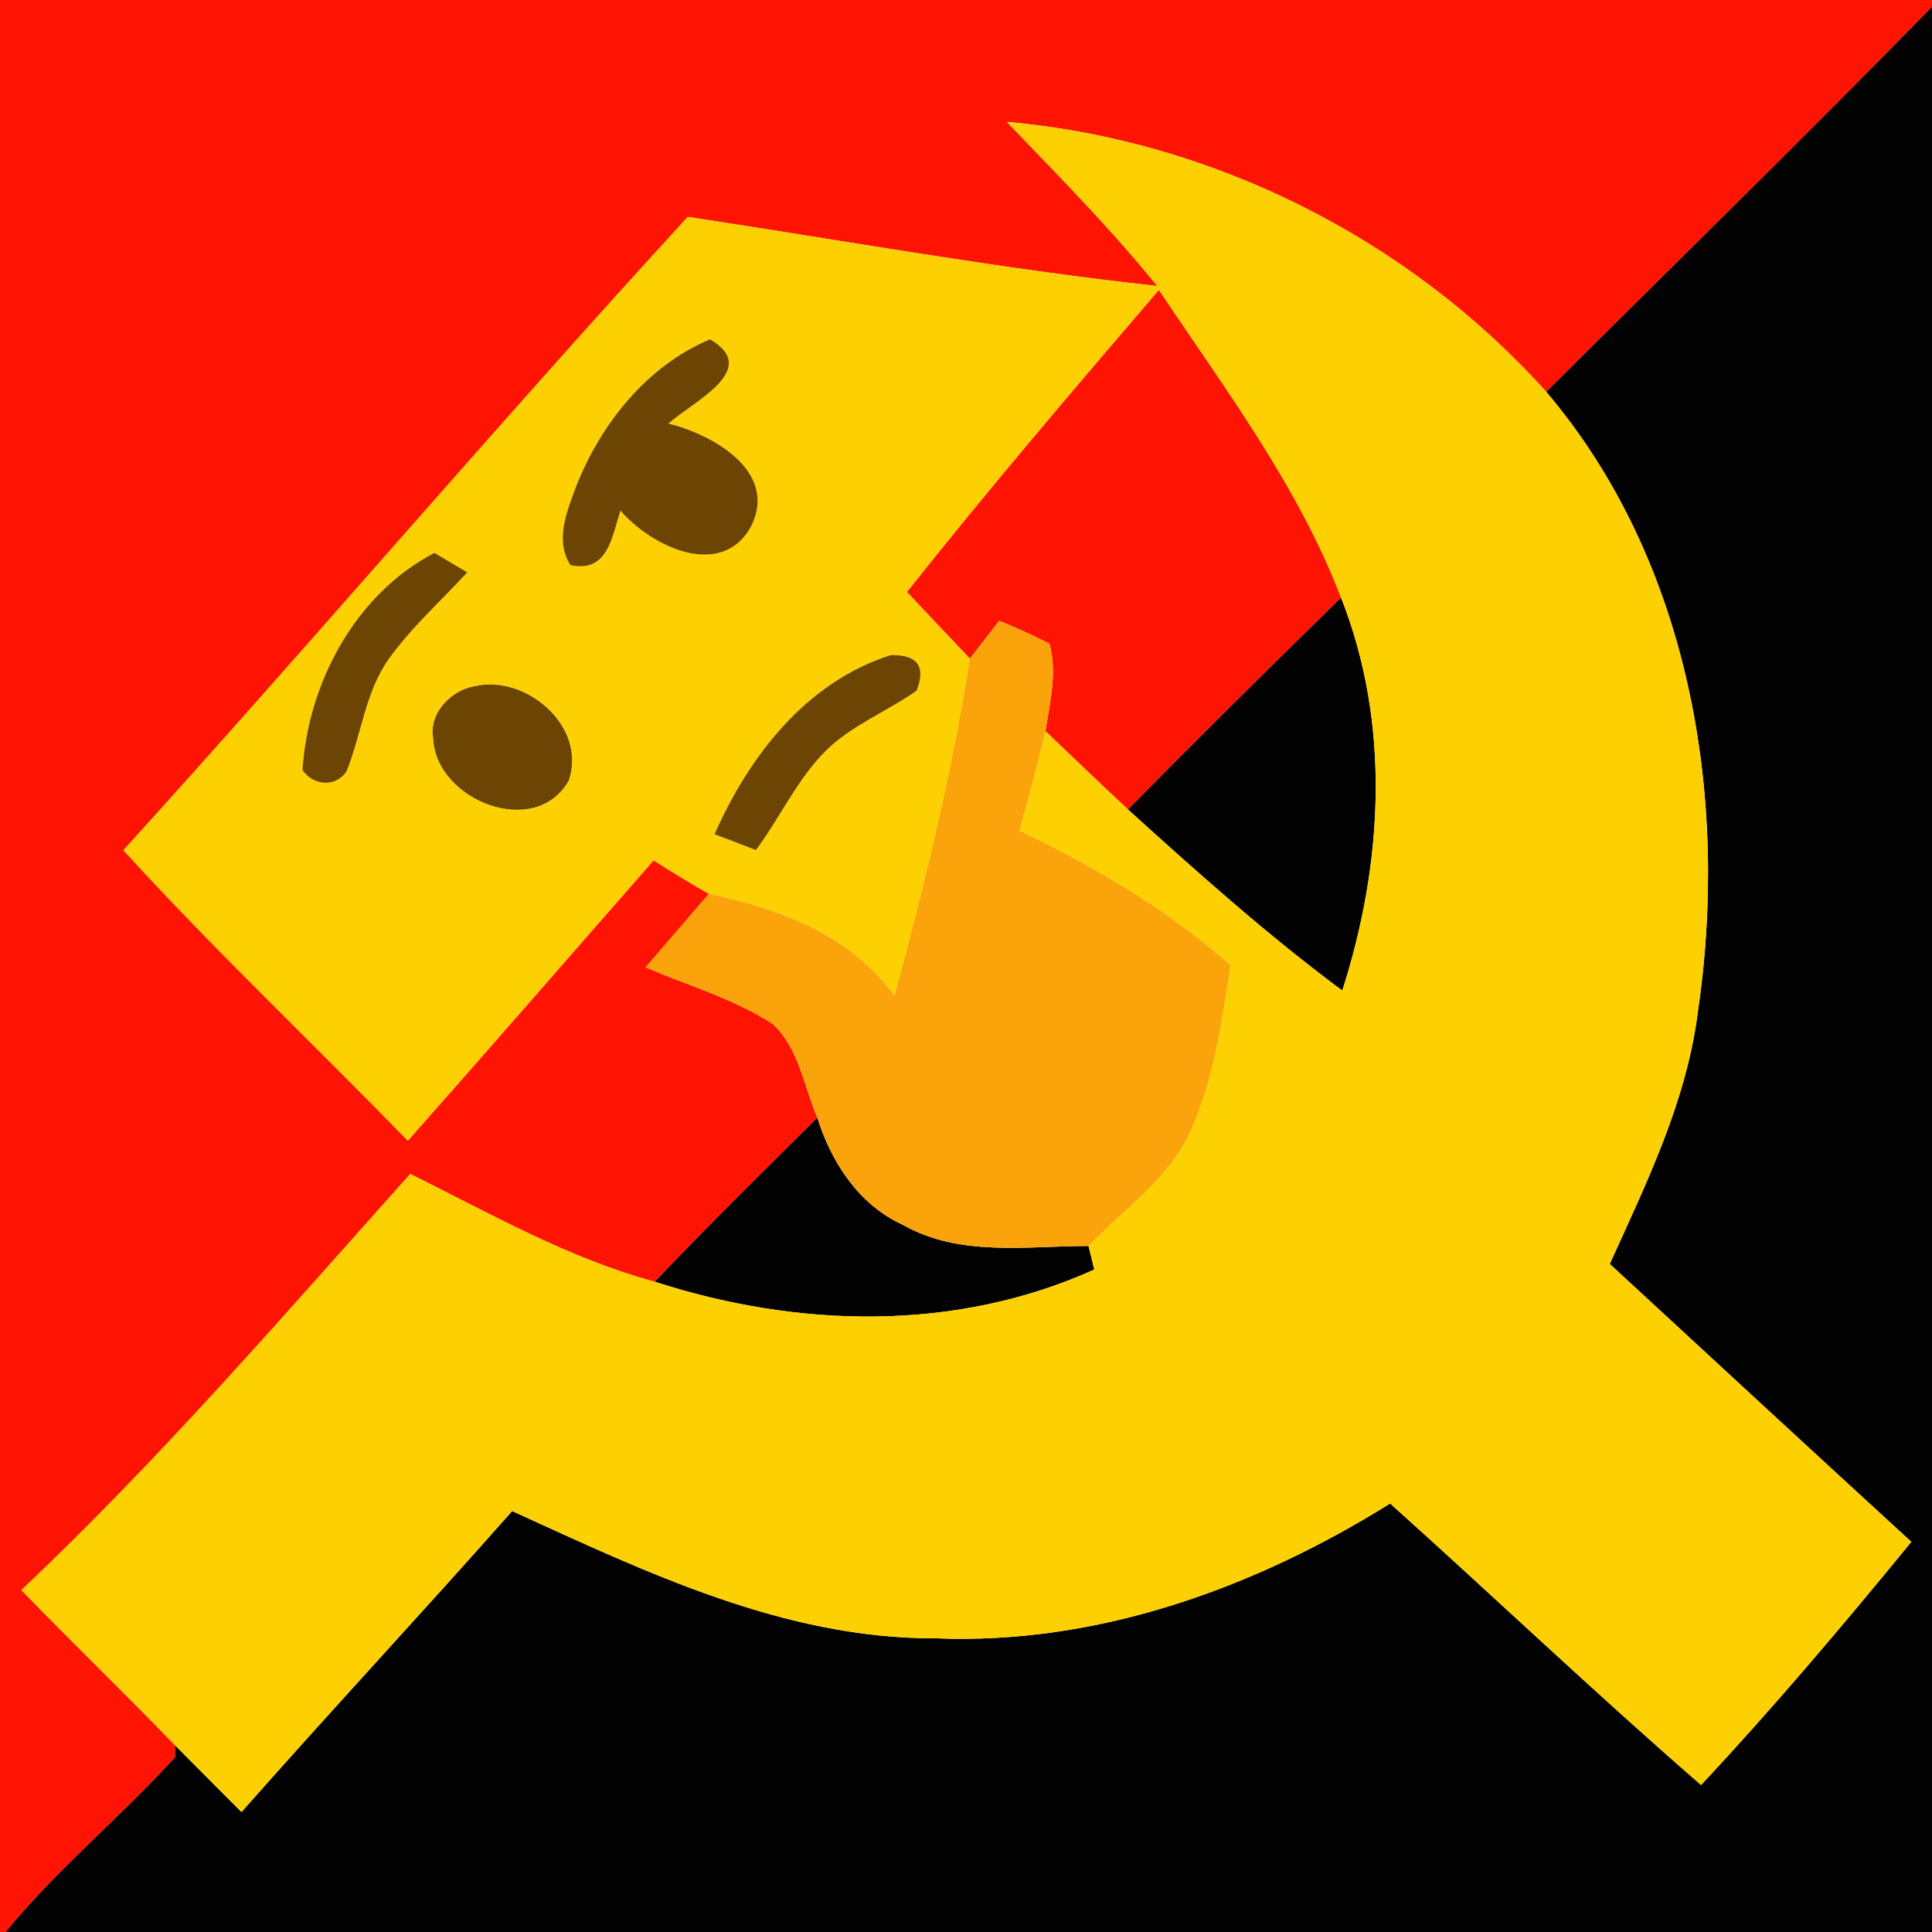 <svg width="128pt" height="128pt" viewBox="0 0 128 128" version="1.1" xmlns="http://www.w3.org/2000/svg"><g id="#ff1403ff"><path fill="#ff1403" opacity="1" d="M 0.00 0.00 L 128.00 0.00 L 128.00 0.45 C 119.59 9.06 110.97 17.47 102.44 25.96 C 93.32 15.81 80.31 9.28 66.71 8.08 C 70.11 11.63 73.58 15.12 76.67 18.95 C 66.25 17.81 55.93 15.95 45.57 14.37 C 32.91 28.17 20.77 42.45 8.18 56.33 C 14.23 62.96 20.76 69.14 27.02 75.57 C 32.48 69.41 37.87 63.19 43.30 57.00 C 44.51 57.76 45.72 58.52 46.97 59.22 C 45.57 60.84 44.17 62.46 42.78 64.09 C 45.60 65.30 48.61 66.16 51.20 67.84 C 52.92 69.44 53.26 71.96 54.15 74.05 C 50.54 77.65 46.89 81.22 43.38 84.92 C 37.64 83.37 32.47 80.40 27.18 77.78 C 18.80 87.15 10.57 96.70 1.42 105.35 C 4.77 108.81 8.24 112.15 11.59 115.62 L 11.63 116.39 C 8.00 120.38 3.79 123.83 0.37 128.00 L 0.00 128.00 L 0.00 0.00 Z"/><path fill="#ff1403" opacity="1" d="M 60.08 39.22 C 65.48 32.41 71.12 25.80 76.78 19.20 C 81.16 25.77 86.01 32.17 88.85 39.60 C 84.10 44.23 79.39 48.91 74.73 53.63 C 72.89 51.92 71.08 50.17 69.26 48.44 C 69.56 46.54 70.05 44.55 69.53 42.65 C 68.44 42.10 67.33 41.59 66.20 41.13 C 65.71 41.76 64.75 43.01 64.26 43.64 C 62.86 42.17 61.47 40.70 60.08 39.22 Z"/></g><g id="#020202ff"><path fill="#020202" opacity="1" d="M 102.44 25.96 C 110.97 17.47 119.59 9.06 128.00 0.45 L 128.00 128.00 L 0.37 128.00 C 3.79 123.83 8.00 120.38 11.63 116.39 L 11.59 115.62 C 13.05 117.10 14.53 118.57 16.00 120.05 C 21.91 113.35 28.01 106.81 33.93 100.11 C 42.81 104.16 51.98 108.58 61.96 108.54 C 72.68 108.99 83.11 105.22 92.10 99.61 C 99.00 105.80 105.71 112.19 112.70 118.26 C 117.55 113.07 122.13 107.65 126.63 102.15 C 119.95 96.03 113.30 89.88 106.65 83.74 C 109.08 78.38 111.72 73.00 112.48 67.09 C 114.59 52.86 111.96 37.17 102.44 25.96 Z"/><path fill="#020202" opacity="1" d="M 74.73 53.63 C 79.39 48.91 84.10 44.23 88.85 39.60 C 92.15 47.96 91.64 57.18 88.93 65.63 C 83.95 61.93 79.32 57.79 74.73 53.63 Z"/><path fill="#020202" opacity="1" d="M 43.38 84.92 C 46.89 81.22 50.54 77.65 54.15 74.05 C 55.08 77.01 56.89 79.81 59.80 81.14 C 63.56 83.29 68.00 82.55 72.12 82.55 L 72.50 84.11 C 63.30 88.27 52.85 87.98 43.38 84.92 Z"/></g><g id="#fdd001ff"><path fill="#fdd001" opacity="1" d="M 66.71 8.08 C 80.31 9.28 93.32 15.81 102.44 25.96 C 111.96 37.17 114.59 52.86 112.48 67.09 C 111.72 73.00 109.08 78.38 106.65 83.74 C 113.30 89.88 119.95 96.03 126.63 102.15 C 122.13 107.65 117.55 113.07 112.70 118.26 C 105.71 112.19 99.00 105.80 92.10 99.61 C 83.11 105.22 72.68 108.99 61.96 108.54 C 51.98 108.58 42.81 104.16 33.93 100.11 C 28.01 106.81 21.91 113.35 16.00 120.05 C 14.53 118.57 13.05 117.10 11.59 115.62 C 8.24 112.15 4.77 108.81 1.42 105.35 C 10.57 96.70 18.80 87.15 27.18 77.78 C 32.47 80.40 37.64 83.37 43.38 84.92 C 52.85 87.98 63.30 88.27 72.50 84.11 L 72.12 82.55 C 74.45 80.12 77.41 78.14 78.85 74.99 C 80.45 71.52 80.93 67.69 81.54 63.95 C 77.36 60.28 72.56 57.43 67.55 55.04 C 68.14 52.84 68.76 50.65 69.26 48.44 C 71.08 50.17 72.89 51.92 74.73 53.63 C 79.32 57.79 83.95 61.93 88.93 65.63 C 91.64 57.18 92.15 47.96 88.85 39.60 C 86.01 32.17 81.16 25.77 76.78 19.20 C 71.12 25.80 65.48 32.41 60.08 39.22 C 61.47 40.70 62.86 42.17 64.26 43.64 C 63.06 51.18 61.25 58.60 59.26 65.97 C 56.31 61.92 51.68 60.22 46.97 59.22 C 45.72 58.52 44.51 57.76 43.30 57.00 C 37.87 63.19 32.48 69.41 27.02 75.57 C 20.76 69.14 14.23 62.96 8.18 56.33 C 20.77 42.45 32.91 28.17 45.57 14.37 C 55.93 15.95 66.25 17.81 76.67 18.95 C 73.58 15.12 70.11 11.63 66.71 8.08 M 38.16 32.25 C 37.56 33.89 36.74 35.79 37.79 37.44 C 40.28 37.97 40.53 35.58 41.11 33.83 C 43.15 36.21 47.86 38.49 49.80 34.80 C 51.52 31.18 47.20 28.79 44.29 28.06 C 45.86 26.63 50.49 24.49 47.04 22.48 C 42.84 24.25 39.80 28.08 38.16 32.25 M 20.04 51.02 C 20.75 52.05 22.22 52.19 22.95 51.12 C 23.95 48.68 24.18 45.92 25.72 43.71 C 27.24 41.58 29.20 39.83 30.96 37.92 C 30.42 37.60 29.33 36.95 28.78 36.63 C 23.55 39.35 20.40 45.25 20.04 51.02 M 47.34 55.27 C 48.03 55.53 49.40 56.05 50.08 56.32 C 51.70 54.15 52.82 51.61 54.76 49.69 C 56.49 48.02 58.78 47.13 60.73 45.76 C 61.36 44.15 60.79 43.37 59.02 43.40 C 53.43 45.17 49.63 50.08 47.34 55.27 M 31.42 45.47 C 29.87 45.74 28.40 47.27 28.70 48.92 C 28.86 53.00 35.44 55.65 37.68 51.72 C 38.91 48.13 34.85 44.66 31.42 45.47 Z"/></g><g id="#6c4404ff"><path fill="#6c4404" opacity="1" d="M 38.16 32.25 C 39.80 28.08 42.84 24.25 47.04 22.48 C 50.49 24.49 45.86 26.63 44.29 28.06 C 47.20 28.79 51.52 31.18 49.80 34.80 C 47.86 38.49 43.15 36.21 41.11 33.83 C 40.53 35.58 40.28 37.97 37.79 37.44 C 36.74 35.79 37.56 33.89 38.16 32.25 Z"/><path fill="#6c4404" opacity="1" d="M 20.04 51.02 C 20.40 45.25 23.55 39.35 28.78 36.63 C 29.33 36.95 30.42 37.60 30.96 37.92 C 29.20 39.83 27.24 41.58 25.72 43.71 C 24.18 45.92 23.95 48.68 22.95 51.12 C 22.22 52.19 20.75 52.05 20.04 51.02 Z"/><path fill="#6c4404" opacity="1" d="M 47.34 55.27 C 49.63 50.08 53.43 45.17 59.02 43.40 C 60.79 43.37 61.36 44.15 60.73 45.76 C 58.78 47.13 56.49 48.02 54.76 49.69 C 52.82 51.61 51.70 54.15 50.08 56.32 C 49.40 56.05 48.03 55.53 47.34 55.27 Z"/><path fill="#6c4404" opacity="1" d="M 31.42 45.47 C 34.85 44.66 38.91 48.13 37.68 51.72 C 35.44 55.65 28.86 53.00 28.70 48.92 C 28.40 47.27 29.87 45.74 31.42 45.47 Z"/></g><g id="#faa30bff"><path fill="#faa30b" opacity="1" d="M 64.26 43.64 C 64.75 43.01 65.71 41.76 66.20 41.13 C 67.33 41.59 68.44 42.10 69.53 42.65 C 70.05 44.55 69.56 46.54 69.26 48.44 C 68.76 50.65 68.14 52.84 67.55 55.04 C 72.56 57.43 77.36 60.28 81.54 63.95 C 80.93 67.69 80.45 71.52 78.85 74.99 C 77.41 78.14 74.45 80.12 72.12 82.55 C 68.00 82.55 63.56 83.29 59.80 81.14 C 56.89 79.81 55.08 77.01 54.15 74.05 C 53.26 71.96 52.92 69.44 51.20 67.84 C 48.61 66.16 45.60 65.30 42.78 64.09 C 44.17 62.46 45.57 60.84 46.97 59.22 C 51.68 60.22 56.31 61.92 59.26 65.97 C 61.25 58.60 63.06 51.18 64.26 43.64 Z"/></g></svg>